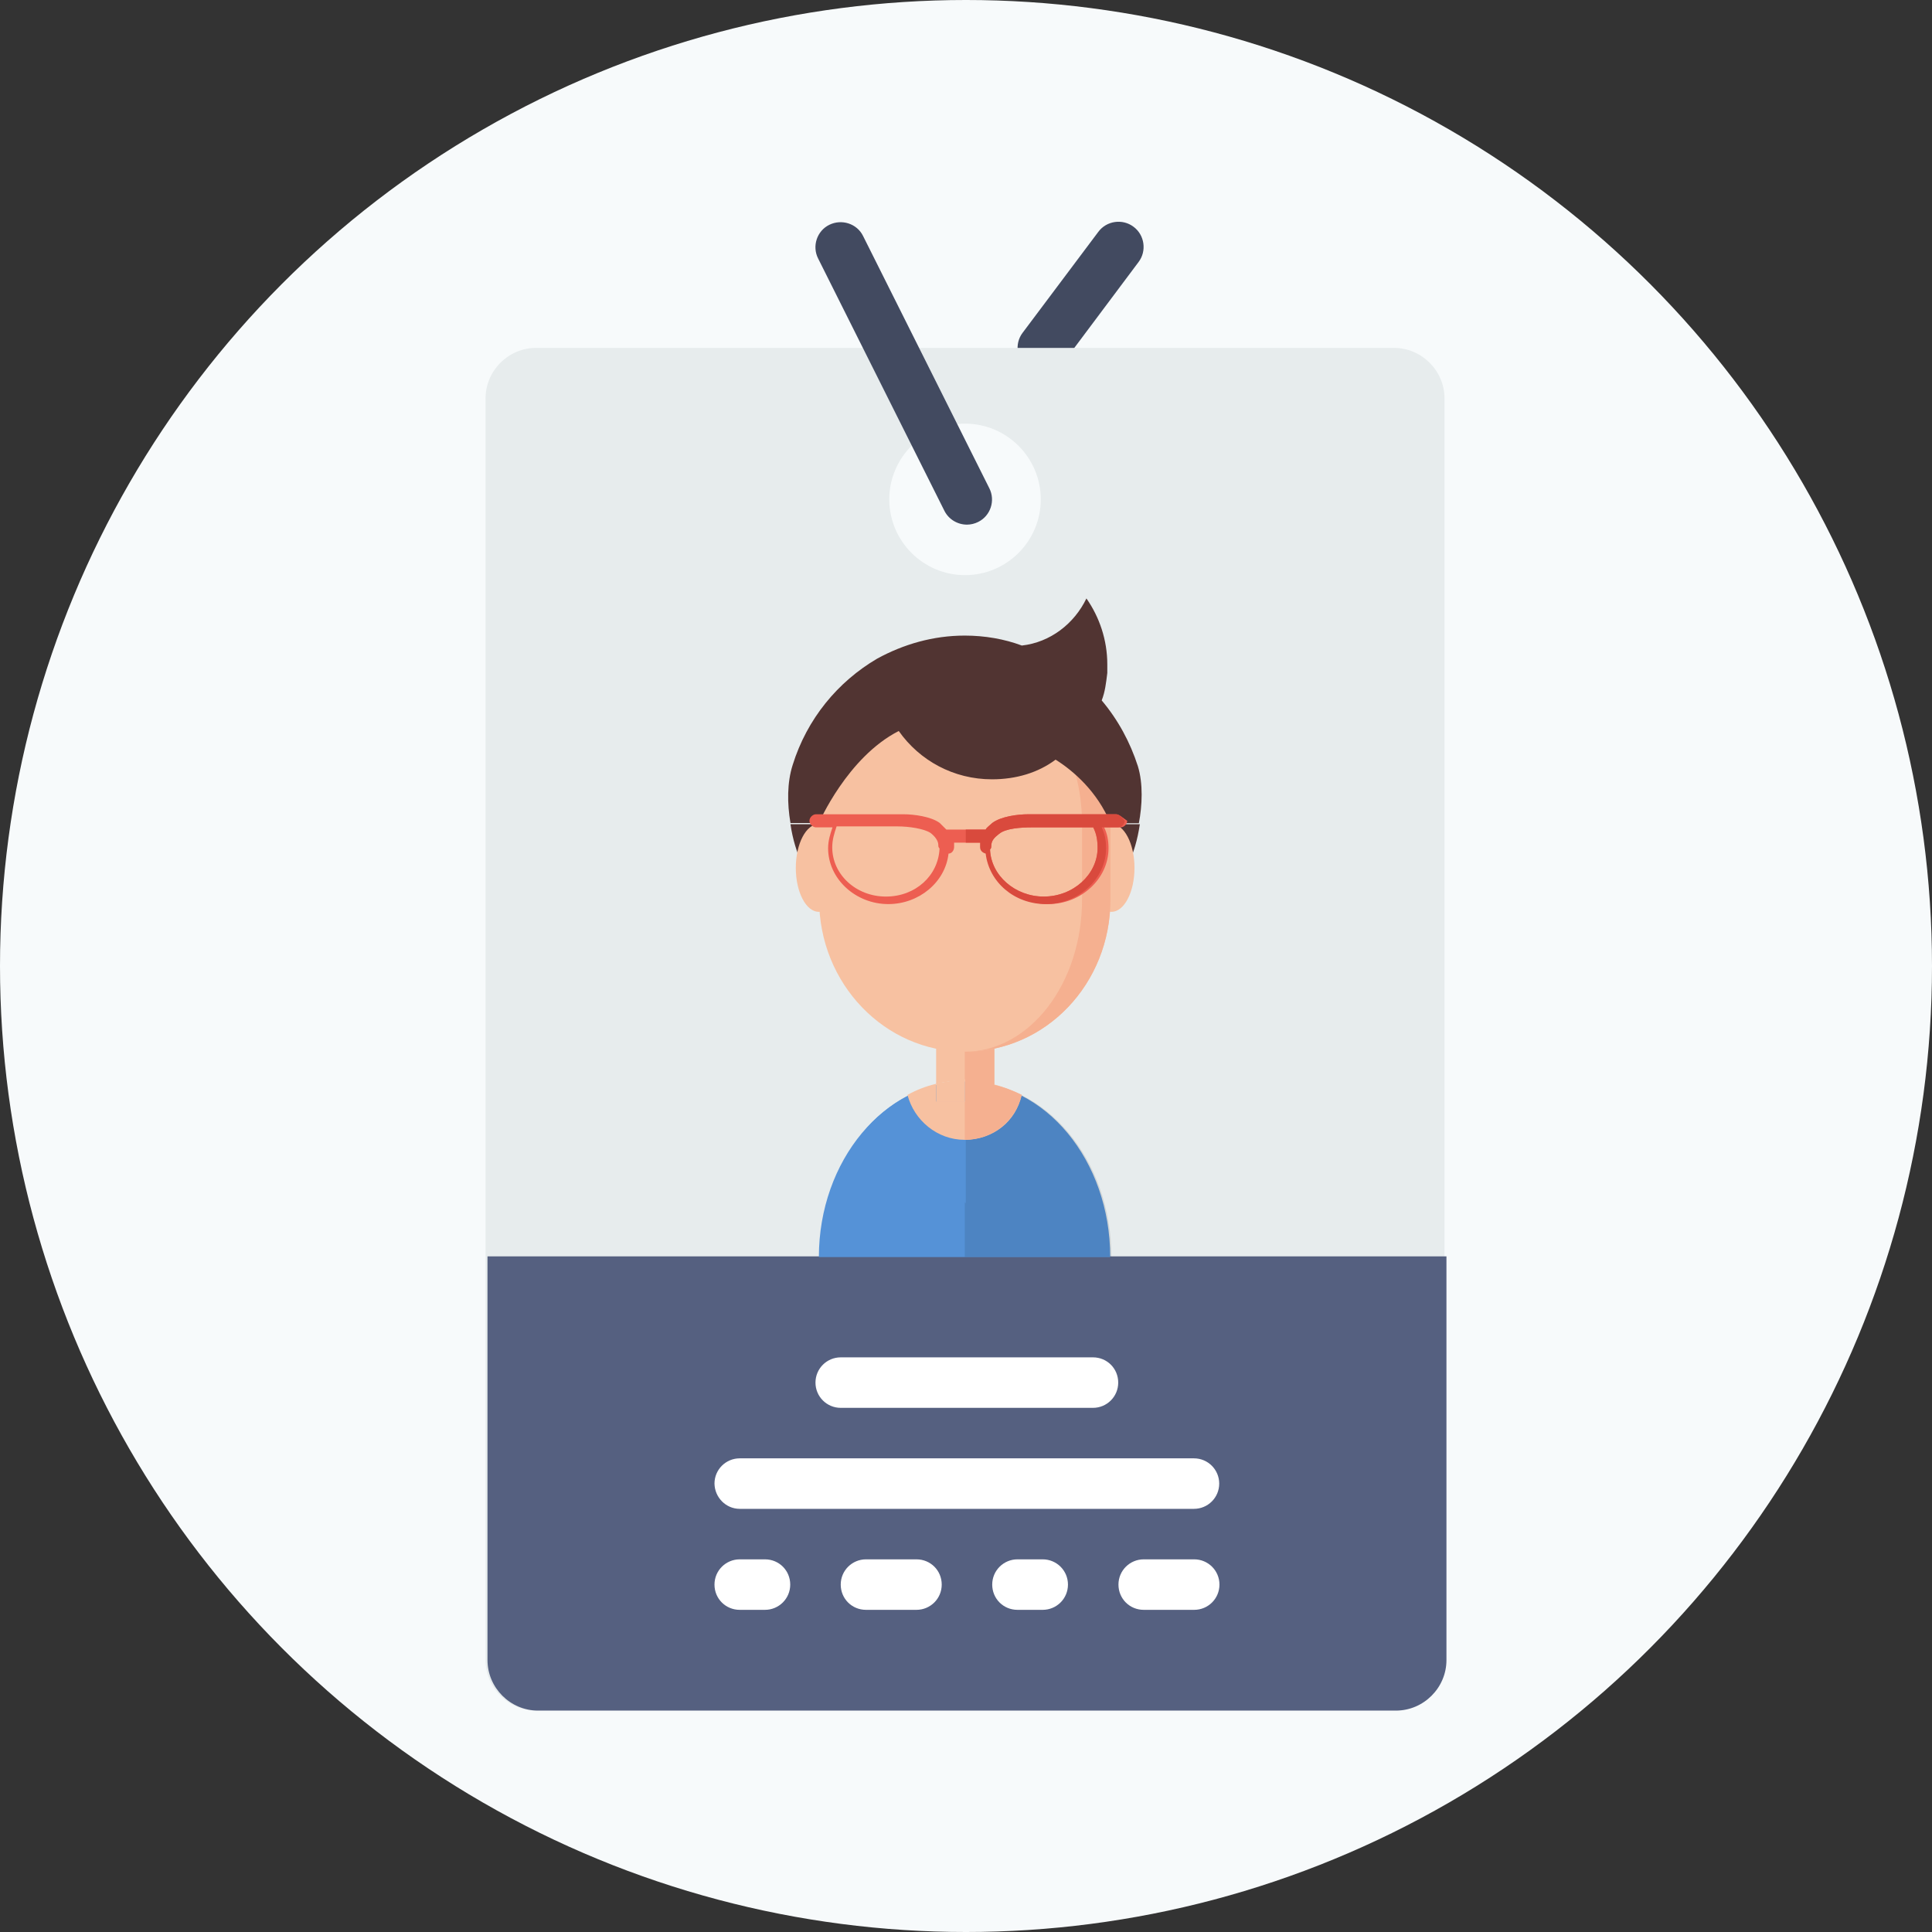 <?xml version="1.0" encoding="utf-8"?>
<!-- Generator: Adobe Illustrator 21.1.0, SVG Export Plug-In . SVG Version: 6.00 Build 0)  -->
<svg version="1.1" id="Layer_1" xmlns="http://www.w3.org/2000/svg" xmlns:xlink="http://www.w3.org/1999/xlink" x="0px" y="0px"
	 viewBox="0 0 795.8 795.8" style="enable-background:new 0 0 795.8 795.8;" xml:space="preserve">
<rect x="0" y="0" width="795.8" height="795.8" fill="#333333" stroke="none"/>
<style type="text/css">
	.st0{fill:#F7FAFB;}
	.st1{display:none;fill:none;stroke:#556080;stroke-width:8;stroke-linecap:round;stroke-miterlimit:10;}
	.st2{display:none;}
	.st3{display:inline;fill:#B1B7BC;}
	.st4{display:inline;fill:#E7ECED;}
	.st5{display:inline;fill:#424A60;}
	.st6{display:inline;fill:#57ABC1;}
	.st7{display:inline;fill:#FFFFFF;}
	.st8{display:inline;}
	.st9{fill:#C7CAC7;}
	.st10{display:inline;fill:#D7D7E2;}
	.st11{display:inline;fill:#7383BF;}
	.st12{display:inline;fill:none;stroke:#556080;stroke-width:8;stroke-linecap:round;stroke-miterlimit:10;}
	.st13{display:none;fill:none;stroke:#556080;stroke-width:2;stroke-miterlimit:10;}
	.st14{display:none;fill:none;stroke:#7383BF;stroke-width:8;stroke-miterlimit:10;}
	.st15{display:none;fill:#7383BF;}
	.st16{display:none;fill:#3083C9;}
	.st17{fill:#424A60;}
	.st18{fill:#E7ECED;}
	.st19{fill:#556080;}
	.st20{fill:#FFFFFF;}
	.st21{fill:#5592D7;}
	.st22{opacity:0.1;enable-background:new    ;}
	.st23{fill:#513432;}
	.st24{fill:#F7C1A1;}
	.st25{fill:#F5B090;}
	.st26{fill:#ED5E51;}
	.st27{fill:#D94A3D;}
</style>
<circle class="st0" cx="397.9" cy="397.9" r="397.9"/>
<circle class="st1" cx="353.1" cy="485.2" r="170.5"/>
<g class="st2">
	<path class="st3" d="M617.6,540.4h-200v-48.2c0-3.9,3.2-7.1,7.1-7.1h185.9c3.9,0,7.1,3.2,7.1,7.1L617.6,540.4L617.6,540.4z"/>
	<rect x="427.9" y="540.4" class="st4" width="179.3" height="137.9"/>
	<path class="st5" d="M548.6,526.6h-62c-7.6,0-13.8-6.2-13.8-13.8l0,0c0-7.6,6.2-13.8,13.8-13.8h62c7.6,0,13.8,6.2,13.8,13.8l0,0
		C562.4,520.5,556.3,526.6,548.6,526.6z"/>
	<rect x="427.9" y="661.1" class="st6" width="179.3" height="17.2"/>
	<rect x="469.3" y="568" class="st7" width="96.6" height="48.3"/>
	<g class="st8">
		<path class="st9" d="M483.1,588.7h20.7c1.9,0,3.4-1.5,3.4-3.4s-1.5-3.4-3.4-3.4h-20.7c-1.9,0-3.4,1.5-3.4,3.4
			C479.7,587.1,481.2,588.7,483.1,588.7z"/>
		<path class="st9" d="M517.6,588.7c0.9,0,1.8-0.4,2.4-1c0.6-0.7,1-1.6,1-2.4c0-0.9-0.4-1.8-1-2.4c-1.3-1.3-3.6-1.3-4.9,0
			c-0.6,0.7-1,1.5-1,2.4s0.4,1.8,1,2.4C515.8,588.3,516.7,588.7,517.6,588.7z"/>
		<path class="st9" d="M552.1,595.6h-55.2c-1.9,0-3.4,1.5-3.4,3.4s1.5,3.4,3.4,3.4h55.2c1.9,0,3.4-1.5,3.4-3.4
			S554,595.6,552.1,595.6z"/>
		<path class="st9" d="M480.7,596.6c-0.6,0.7-1,1.5-1,2.4s0.4,1.8,1,2.4c0.7,0.6,1.5,1,2.4,1s1.8-0.4,2.4-1c0.6-0.7,1-1.6,1-2.4
			c0-0.9-0.4-1.8-1-2.4C484.3,595.3,482,595.3,480.7,596.6z"/>
	</g>
	<rect x="427.9" y="540.4" class="st10" width="179.3" height="17.2"/>
</g>
<g class="st2">
	<circle class="st11" cx="409.3" cy="328.8" r="7.1"/>
	<circle class="st11" cx="446.6" cy="338.8" r="7.1"/>
	<circle class="st11" cx="507" cy="402.7" r="7.1"/>
	<line class="st12" x1="366.1" y1="329.8" x2="399.2" y2="296.7"/>
	<line class="st12" x1="366.1" y1="329.8" x2="399.2" y2="362.8"/>
	<line class="st12" x1="507" y1="446.9" x2="473.9" y2="413.8"/>
	<line class="st12" x1="507" y1="446.9" x2="540.1" y2="413.8"/>
	<circle class="st11" cx="472.3" cy="363.6" r="10"/>
	<circle class="st11" cx="486.7" cy="394.6" r="7.1"/>
</g>
<path class="st13" d="M413.6,403.7c0-45.9-37.1-83-83-83"/>
<path class="st13" d="M413.6,441.7c0,45.9,37.1,83,83,83"/>
<path class="st14" d="M505.6,399.3c-4.6-44-43.9-75.8-87.9-71.2"/>
<circle class="st15" cx="506" cy="395.7" r="7.1"/>
<circle class="st15" cx="417" cy="329.7" r="7.1"/>
<circle class="st15" cx="493" cy="361.7" r="7.1"/>
<circle class="st15" cx="458" cy="333.7" r="7.1"/>
<path class="st16" d="M458.6,509.7c-0.3-12.6-7.5-24.1-18.8-29.7l-39.2-20c-2.7-1.4-4.4-4.1-4.4-7.1v-12
	c20.1-8.7,31.6-25.5,37.3-46.5c8.5-2.6,14.7-10.5,14.7-19.8v-10.4c0-8-4.6-14.8-11.2-18.3c-4.6-39.1-30.4-54.9-72-54.9
	c-2,0-3.9,0.1-5.8,0.2c-14.1,1.1-28.4-1.5-40.1-9.4c-4.9-3.3-9-6.8-11.9-10.5c-1.3-1.7-3.9-0.6-3.7,1.5c0.4,3.6,1,7.9,2,12.5
	c3.4,17.3,1.4,14.7-5.3,31c-3.7,9-6.1,19-7.2,29.6c-6.6,3.5-11.1,10.4-11.1,18.3v10.4c0,9.3,6.2,17.1,14.7,19.8
	c5.6,21,17.2,37.9,37.3,46.5v11.9c0,3-1.7,5.8-4.5,7.2l-40.1,19.7c-11,6-17.8,17.5-17.8,29.9v0.1H458.6z"/>
<g>
	<path class="st17" d="M429.5,153.7c-2.2,0-4.4-0.7-6.2-2.1c-4.6-3.4-5.5-10-2.1-14.5l31.2-41.6c3.4-4.6,10-5.5,14.5-2.1
		c4.6,3.4,5.5,10,2.1,14.5l-31.2,41.7C435.8,152.3,432.6,153.7,429.5,153.7z"/>
	<path class="st18" d="M574.2,143.3H220.8c-11.4,0-20.8,9.4-20.8,20.8v519.7c0,11.4,9.4,20.8,20.8,20.8h353.4
		c11.4,0,20.8-9.4,20.8-20.8V164.1C595,152.7,585.6,143.3,574.2,143.3z M397.5,236.9c-17.2,0-31.2-14-31.2-31.2s14-31.2,31.2-31.2
		c17.2,0,31.2,14,31.2,31.2S414.7,236.9,397.5,236.9z"/>
	<path class="st19" d="M200.8,517.5v166.3c0,11.4,9.4,20.8,20.8,20.8H575c11.4,0,20.8-9.4,20.8-20.8V517.5H200.8z"/>
	<g>
		<path class="st20" d="M304.7,621.5h187.1c5.7,0,10.4-4.6,10.4-10.4c0-5.7-4.6-10.4-10.4-10.4H304.7c-5.7,0-10.4,4.6-10.4,10.4
			C294.4,616.8,299,621.5,304.7,621.5z"/>
		<path class="st20" d="M346.3,579.9h103.9c5.7,0,10.4-4.6,10.4-10.4c0-5.8-4.6-10.4-10.4-10.4H346.3c-5.7,0-10.4,4.6-10.4,10.4
			S340.6,579.9,346.3,579.9z"/>
		<path class="st20" d="M315.1,642.3h-10.4c-5.7,0-10.4,4.6-10.4,10.4s4.6,10.4,10.4,10.4h10.4c5.7,0,10.4-4.6,10.4-10.4
			S320.9,642.3,315.1,642.3z"/>
		<path class="st20" d="M377.5,642.3h-20.8c-5.7,0-10.4,4.6-10.4,10.4s4.6,10.4,10.4,10.4h20.8c5.7,0,10.4-4.6,10.4-10.4
			S383.3,642.3,377.5,642.3z"/>
		<path class="st20" d="M429.5,642.3h-10.4c-5.7,0-10.4,4.6-10.4,10.4s4.6,10.4,10.4,10.4h10.4c5.7,0,10.4-4.6,10.4-10.4
			S435.2,642.3,429.5,642.3z"/>
		<path class="st20" d="M491.9,642.3h-20.8c-5.7,0-10.4,4.6-10.4,10.4s4.6,10.4,10.4,10.4h20.8c5.7,0,10.4-4.6,10.4-10.4
			S497.6,642.3,491.9,642.3z"/>
	</g>
	<g>
		<path class="st21" d="M337.3,517.8c0-39.7,27.1-72.2,60-72.2c33.4,0,60,32.5,60,72.2H337.3z"/>
		<path class="st22" d="M397.4,445.5v72.2h60.4C457.8,477.6,430.8,445.5,397.4,445.5z"/>
		<path class="st21" d="M357.2,464.5l40.6,31.1v-50.1C382,445.5,367.6,452.8,357.2,464.5z"/>
		<path class="st23" d="M325.6,339.5c0.9,6.3,2.7,11.7,4.5,15.8c4.1,8.6,7.2,15.8,7.2,15.8h120.5l7.2-15.8c1.8-3.6,3.6-9.5,4.5-15.8
			H325.6L325.6,339.5z"/>
		<path class="st24" d="M420.8,451c-7.2-3.6-14.9-5.9-23.5-5.9c-8.1,0-16.2,1.8-23.5,5.9c2.7,10.4,12.2,18.5,23.5,18.5
			C409.1,469.5,418.6,461.8,420.8,451z M385.6,407.2h23.9v46.5h-23.9V407.2L385.6,407.2z"/>
		<path class="st25" d="M409.6,446.9v-39.7h-12.2v62.3c11.3,0,20.8-7.7,23.5-18.5C417.2,449.2,413.6,447.8,409.6,446.9z"/>
		<ellipse class="st24" cx="457.8" cy="357.5" rx="9.5" ry="18.1"/>
		<ellipse class="st24" cx="337.3" cy="357.5" rx="9.5" ry="18.1"/>
		<path class="st24" d="M397.4,276.7c-33.4,0-60,28-60,62.7v31.1c0,34.8,27.1,62.7,60,62.7c33.4,0,60-28,60-62.7v-31
			C457.8,304.7,430.8,276.7,397.4,276.7z"/>
		<path class="st25" d="M397.4,276.7c26.6,0,48.3,28,48.3,62.7v31.1c0,34.8-21.7,62.7-48.3,62.7c33.4,0,60-28,60-62.7v-31
			C457.8,304.7,430.8,276.7,397.4,276.7z"/>
		<path class="st23" d="M468.7,315.6c-3.2-9.9-8.1-19-14.9-27.1c1.4-3.6,1.8-7.2,2.3-11.3v-3.6c0-9.9-3.2-19.4-8.6-27.1
			c-5,10.4-14.9,18.1-26.6,19.4c-7.2-2.7-15.3-4.1-23.5-4.1c-13.1,0-25.3,3.6-36.1,9.5c-16.2,9.5-28.9,24.8-34.8,43.8
			c-2.3,7.2-2.3,15.8-0.9,23.9h11.7c0,0,11.7-27.1,32.9-37.9c8.6,12.2,22.6,19.9,38.4,19.9c9.9,0,19-2.7,26.2-8.1
			c7.2,4.5,17.2,13.1,22.6,26.2h11.7C470.5,331.8,470.9,322.8,468.7,315.6L468.7,315.6z"/>
		<path class="st26" d="M459.7,335.4h-36.1c-4.5,0-11.3,0.9-14.9,3.6c-0.9,0.9-2.3,1.8-2.7,2.7h-16.2l-2.7-2.7
			c-3.6-2.7-10.8-3.6-14.9-3.6h-36.1c-1.4,0-2.7,1.4-2.7,2.7s1.4,2.7,2.7,2.7h6.8c-0.9,2.7-1.8,5.4-1.8,8.6c0,12.6,11.3,23,24.8,23
			c12.6,0,23.5-9,24.8-20.8c1.4,0,2.3-1.4,2.3-2.7v-1.8h11.7v1.8c0,1.4,0.9,2.3,2.3,2.7c1.4,11.7,11.7,20.8,24.8,20.8
			c13.5,0,24.8-10.4,24.8-23c0-3.2-0.5-5.9-1.8-8.6h6.8c1.4,0,2.7-1.4,2.7-2.7C462.4,336.8,461,335.4,459.7,335.4z M364.9,369.3
			c-12.2,0-22.1-9-22.1-20.3c0-3.2,0.9-5.9,1.8-8.6h25.2c4.5,0,10.8,0.9,13.5,2.7c1.8,1.4,3.2,3.2,3.2,5c0,0.5,0,0.9,0.5,1.4
			C386.5,360.7,377.1,369.3,364.9,369.3L364.9,369.3z M429.9,369.3c-11.7,0-21.7-8.6-22.1-19.4c0.5-0.5,0.5-0.9,0.5-1.4
			c0-2.3,1.4-3.6,3.2-5c2.7-2.3,9-2.7,13.5-2.7h25.3c1.4,2.7,1.8,5.4,1.8,8.6C452,360.2,442.1,369.3,429.9,369.3L429.9,369.3z"/>
		<path class="st27" d="M459.7,335.4h-36.1c-4.5,0-11.3,0.9-14.9,3.6c-0.9,0.9-2.3,1.8-2.7,2.7h-8.2v5.4h5.9v1.8
			c0,1.4,0.9,2.3,2.3,2.7c1.4,11.7,11.7,20.8,24.8,20.8c13.5,0,24.8-10.4,24.8-23c0-3.2-0.5-5.9-1.8-8.6h6.8c1.4,0,2.7-1.4,2.7-2.7
			C462.4,336.8,461,335.4,459.7,335.4z M429.9,369.3c-11.7,0-21.7-8.6-22.1-19.4c0.5-0.5,0.5-0.9,0.5-1.4c0-2.3,1.4-3.6,3.2-5
			c2.7-2.3,9-2.7,13.5-2.7h25.3c1.4,2.7,1.8,5.4,1.8,8.6C452,360.2,442.1,369.3,429.9,369.3L429.9,369.3z"/>
		<polygon class="st24" points="397.5,453.9 385.6,453.9 385.6,446.2 397.5,444.4 		"/>
	</g>
	<path class="st17" d="M398.3,216.1c-3.8,0-7.5-2.1-9.3-5.7l-52-103.9c-2.6-5.1-0.5-11.4,4.6-13.9c5.1-2.5,11.4-0.5,13.9,4.6
		l52,103.9c2.6,5.1,0.5,11.4-4.6,13.9C401.5,215.7,399.9,216.1,398.3,216.1z"/>
</g>
</svg>
